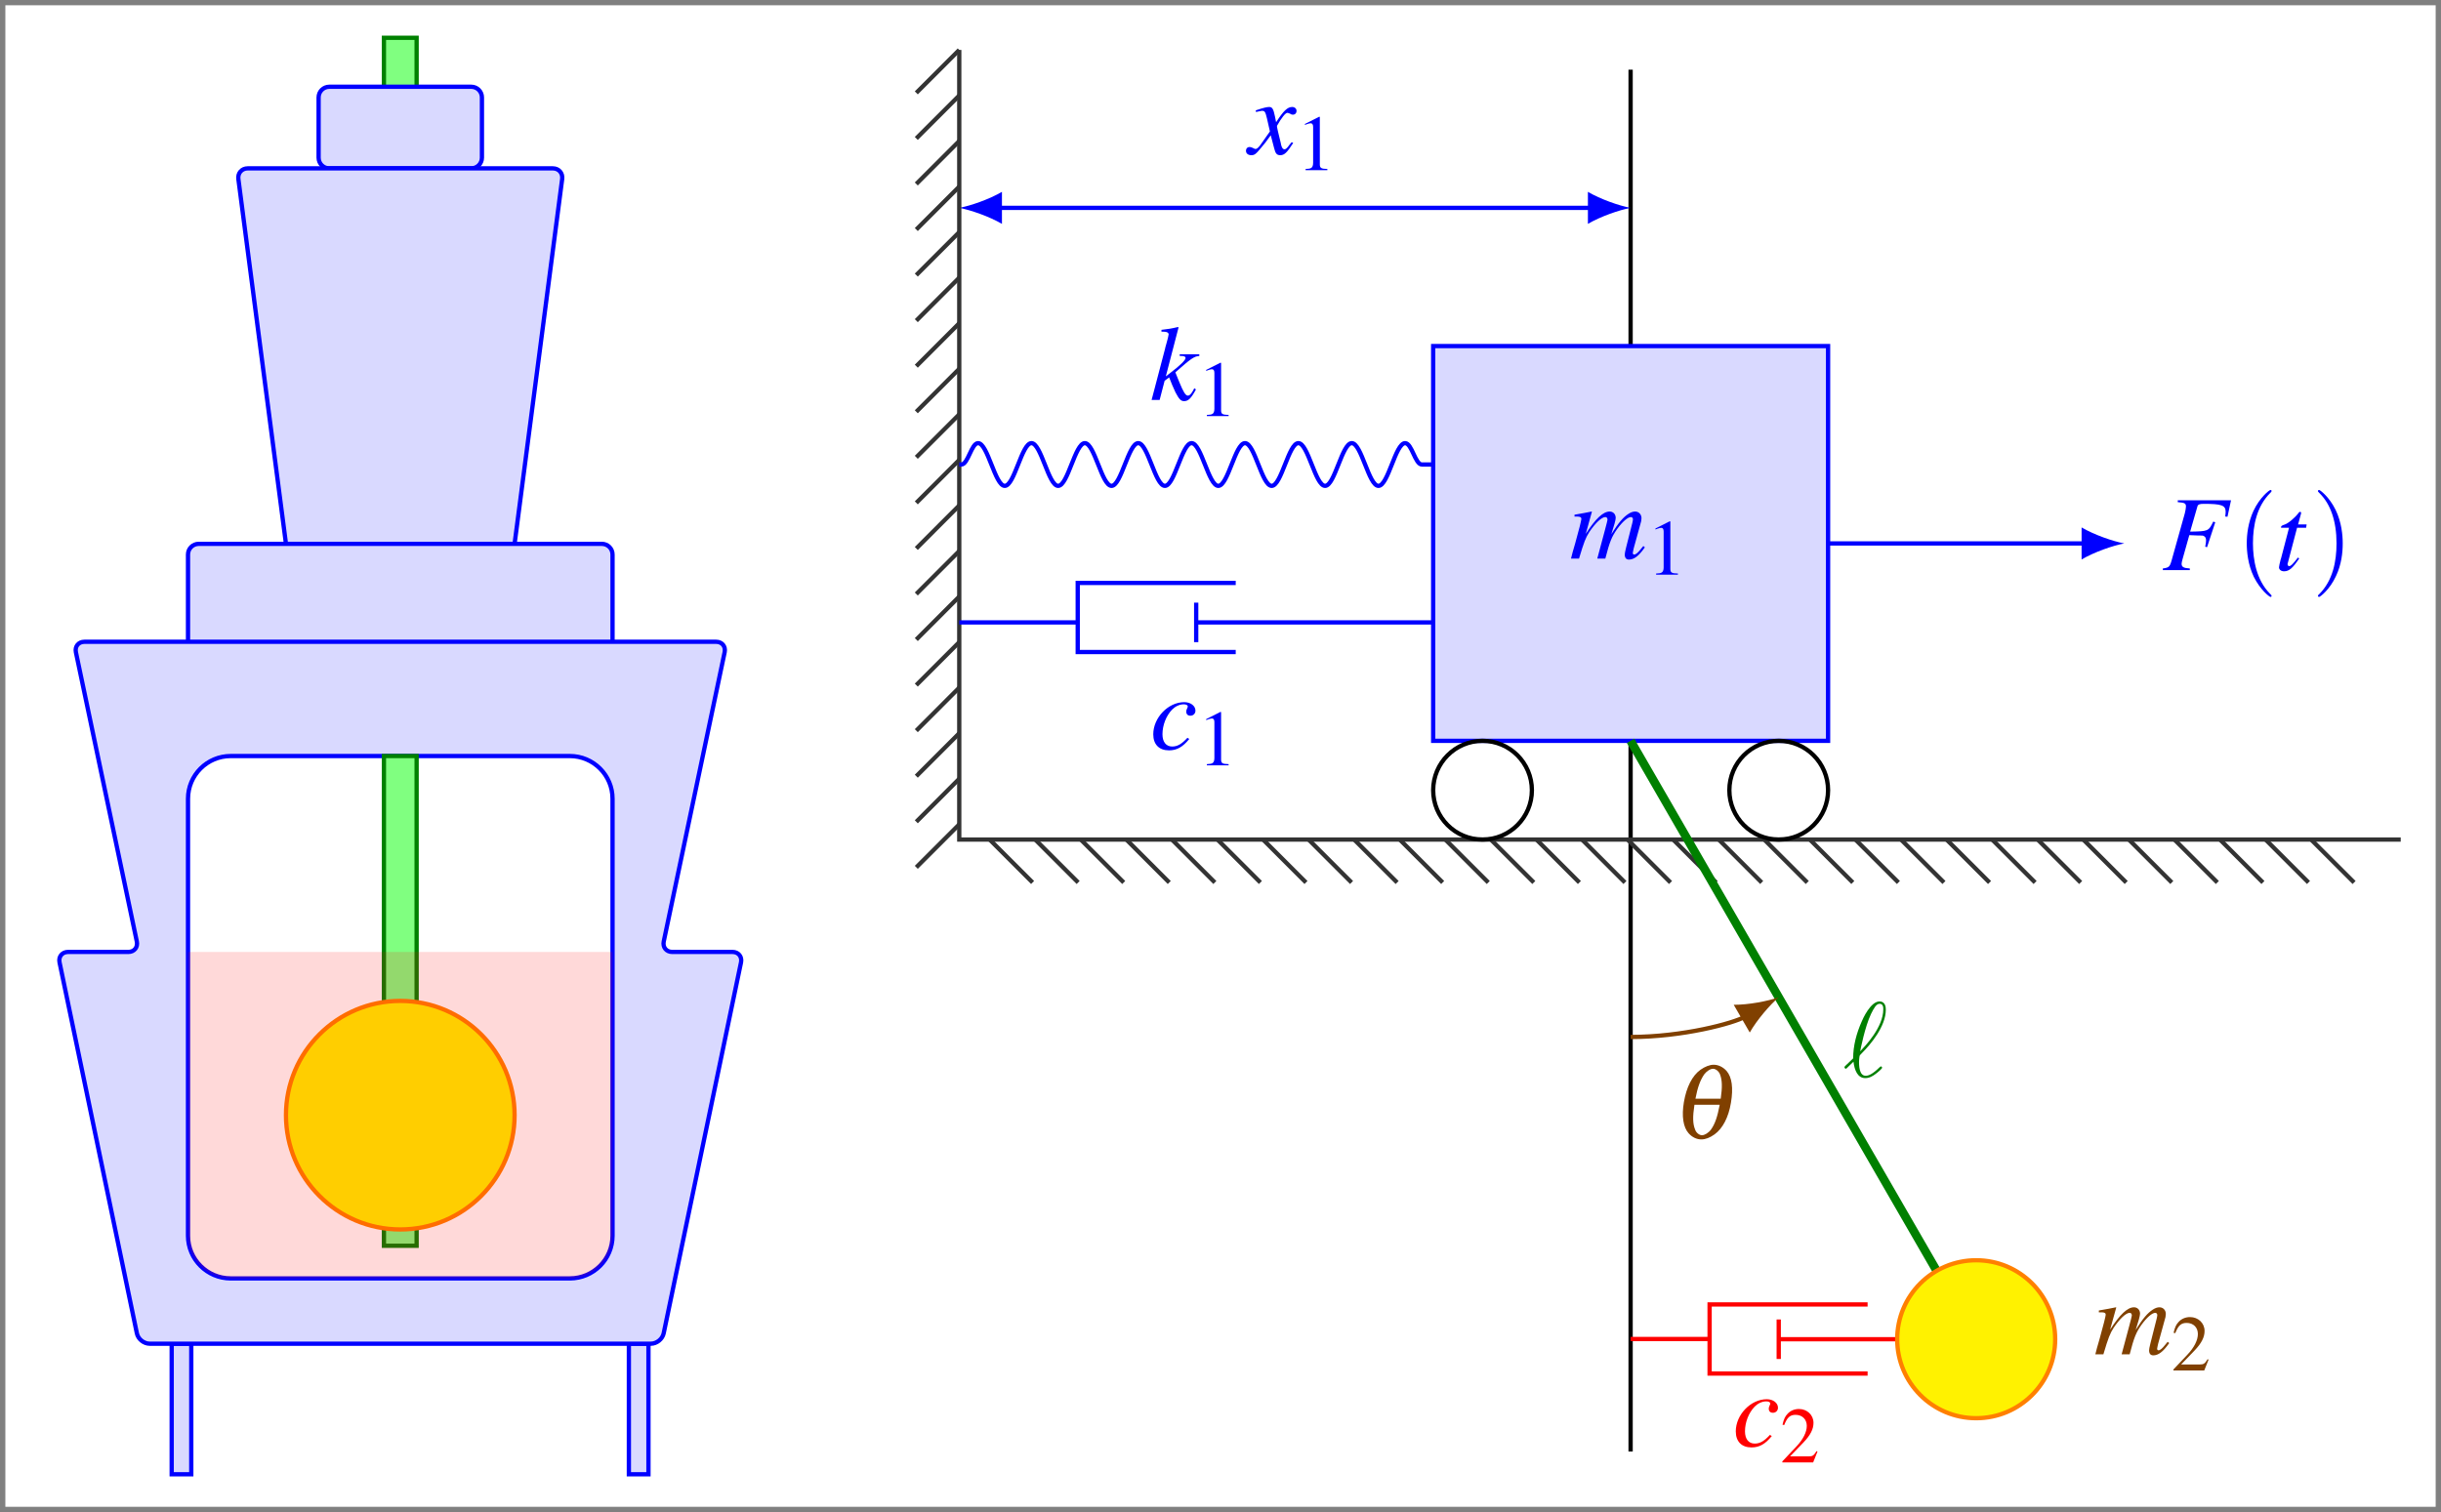 <?xml version="1.0" encoding="UTF-8"?>
<svg xmlns="http://www.w3.org/2000/svg" xmlns:xlink="http://www.w3.org/1999/xlink" width="227.77pt" height="141.14pt" viewBox="0 0 227.77 141.14" version="1.1">
<rect x="0" y="0" width="227.77" height="141.14" fill="#808080" stroke="none"/>
<defs>
<g>
<symbol overflow="visible" id="glyph0-0">
<path style="stroke:none;" d=""/>
</symbol>
<symbol overflow="visible" id="glyph0-1">
<path style="stroke:none;" d="M 6.875 -1.172 C 6.766 -1.047 6.688 -0.953 6.656 -0.906 C 6.375 -0.547 6.172 -0.375 6.016 -0.375 C 5.938 -0.375 5.891 -0.438 5.891 -0.531 C 5.891 -0.594 5.938 -0.75 5.984 -0.984 L 6.672 -3.484 C 6.672 -3.531 6.703 -3.703 6.703 -3.766 C 6.703 -4.125 6.453 -4.391 6.109 -4.391 C 5.922 -4.391 5.719 -4.328 5.484 -4.172 C 5 -3.859 4.578 -3.375 3.891 -2.281 C 4.141 -3.047 4.297 -3.609 4.297 -3.797 C 4.297 -4.141 4.062 -4.391 3.734 -4.391 C 3.125 -4.391 2.422 -3.734 1.5 -2.297 L 2.078 -4.375 L 2.047 -4.391 C 1.5 -4.281 1.281 -4.234 0.453 -4.094 L 0.453 -3.922 L 0.703 -3.922 C 0.969 -3.922 1.094 -3.859 1.094 -3.703 C 1.094 -3.594 0.875 -2.688 0.516 -1.422 C 0.281 -0.609 0.25 -0.516 0.125 0 L 0.875 0 C 1.344 -1.578 1.5 -1.953 1.828 -2.469 C 2.391 -3.312 2.984 -3.875 3.328 -3.875 C 3.453 -3.875 3.531 -3.781 3.531 -3.625 C 3.531 -3.531 3.203 -2.328 2.578 0 L 3.328 0 C 3.734 -1.562 3.922 -2.047 4.438 -2.766 C 4.922 -3.438 5.422 -3.875 5.719 -3.875 C 5.828 -3.875 5.906 -3.781 5.906 -3.672 C 5.906 -3.625 5.891 -3.5 5.844 -3.312 L 5.266 -1.031 C 5.172 -0.656 5.141 -0.469 5.141 -0.375 C 5.141 -0.062 5.281 0.094 5.531 0.094 C 6 0.094 6.438 -0.234 6.969 -0.984 L 7.016 -1.047 Z M 6.875 -1.172 "/>
</symbol>
<symbol overflow="visible" id="glyph0-2">
<path style="stroke:none;" d="M 6.438 -6.516 L 1.469 -6.516 L 1.469 -6.344 C 2.109 -6.297 2.234 -6.234 2.234 -5.938 C 2.234 -5.797 2.188 -5.547 2.125 -5.297 L 0.891 -0.891 C 0.719 -0.297 0.641 -0.234 0.078 -0.156 L 0.078 0 L 2.594 0 L 2.594 -0.156 C 2.016 -0.188 1.828 -0.297 1.828 -0.594 C 1.828 -0.672 1.859 -0.828 1.922 -1.047 L 2.547 -3.266 C 2.906 -3.25 3.125 -3.234 3.344 -3.234 C 3.734 -3.234 3.812 -3.234 3.891 -3.188 C 4.047 -3.109 4.109 -2.984 4.109 -2.781 C 4.109 -2.625 4.094 -2.5 4.031 -2.188 L 4.203 -2.141 L 4.969 -4.469 L 4.781 -4.531 C 4.344 -3.625 4.312 -3.625 2.625 -3.594 L 3.297 -5.922 C 3.344 -6.125 3.484 -6.188 3.891 -6.188 C 5.578 -6.188 5.938 -6.047 5.938 -5.438 C 5.938 -5.375 5.938 -5.328 5.922 -5.188 C 5.906 -5.141 5.906 -5.125 5.906 -5 L 6.109 -4.984 Z M 6.438 -6.516 "/>
</symbol>
<symbol overflow="visible" id="glyph0-3">
<path style="stroke:none;" d="M 2.953 -4.266 L 2.156 -4.266 L 2.438 -5.297 C 2.438 -5.312 2.438 -5.328 2.438 -5.344 C 2.438 -5.406 2.406 -5.438 2.359 -5.438 C 2.297 -5.438 2.266 -5.438 2.219 -5.359 C 1.828 -4.844 1.203 -4.344 0.891 -4.25 C 0.641 -4.172 0.562 -4.109 0.562 -4 C 0.562 -4 0.562 -3.984 0.578 -3.953 L 1.312 -3.953 L 0.594 -1.203 C 0.578 -1.109 0.562 -1.094 0.531 -1 C 0.453 -0.703 0.375 -0.344 0.375 -0.266 C 0.375 -0.047 0.578 0.109 0.844 0.109 C 1.312 0.109 1.641 -0.172 2.266 -1.094 L 2.141 -1.172 C 1.641 -0.531 1.484 -0.375 1.328 -0.375 C 1.234 -0.375 1.172 -0.453 1.172 -0.578 C 1.172 -0.594 1.172 -0.594 1.188 -0.625 L 2.062 -3.953 L 2.906 -3.953 Z M 2.953 -4.266 "/>
</symbol>
<symbol overflow="visible" id="glyph0-4">
<path style="stroke:none;" d="M 4 -1.109 C 3.922 -1.016 3.875 -0.953 3.781 -0.844 C 3.562 -0.531 3.438 -0.438 3.328 -0.438 C 3.188 -0.438 3.094 -0.562 3.016 -0.844 C 3 -0.922 2.984 -0.984 2.984 -1.016 C 2.734 -2.031 2.625 -2.484 2.625 -2.625 C 3.062 -3.406 3.422 -3.844 3.594 -3.844 C 3.656 -3.844 3.734 -3.812 3.844 -3.766 C 3.953 -3.688 4.031 -3.672 4.109 -3.672 C 4.312 -3.672 4.453 -3.812 4.453 -4.031 C 4.453 -4.234 4.281 -4.391 4.047 -4.391 C 3.609 -4.391 3.234 -4.031 2.547 -2.969 L 2.438 -3.516 C 2.297 -4.203 2.188 -4.391 1.906 -4.391 C 1.688 -4.391 1.359 -4.312 0.75 -4.109 L 0.641 -4.062 L 0.672 -3.922 C 1.062 -4 1.141 -4.031 1.234 -4.031 C 1.484 -4.031 1.547 -3.938 1.688 -3.344 L 1.969 -2.109 L 1.156 -0.953 C 0.953 -0.641 0.75 -0.469 0.641 -0.469 C 0.594 -0.469 0.484 -0.5 0.391 -0.562 C 0.266 -0.625 0.156 -0.656 0.062 -0.656 C -0.125 -0.656 -0.266 -0.516 -0.266 -0.312 C -0.266 -0.047 -0.062 0.109 0.234 0.109 C 0.531 0.109 0.656 0.016 1.156 -0.594 C 1.422 -0.906 1.641 -1.172 2.047 -1.75 L 2.359 -0.562 C 2.484 -0.047 2.609 0.109 2.938 0.109 C 3.312 0.109 3.562 -0.125 4.141 -1.031 Z M 4 -1.109 "/>
</symbol>
<symbol overflow="visible" id="glyph0-5">
<path style="stroke:none;" d="M 3.484 -1.062 C 2.938 -0.469 2.547 -0.25 2.062 -0.25 C 1.5 -0.25 1.156 -0.672 1.156 -1.391 C 1.156 -2.234 1.5 -3.125 2.062 -3.703 C 2.359 -4 2.75 -4.188 3.141 -4.188 C 3.375 -4.188 3.516 -4.109 3.516 -3.984 C 3.516 -3.938 3.5 -3.891 3.453 -3.797 C 3.391 -3.672 3.375 -3.594 3.375 -3.516 C 3.375 -3.266 3.516 -3.125 3.766 -3.125 C 4.031 -3.125 4.234 -3.328 4.234 -3.594 C 4.234 -4.047 3.781 -4.391 3.188 -4.391 C 1.688 -4.391 0.297 -2.938 0.297 -1.391 C 0.297 -0.438 0.844 0.109 1.766 0.109 C 2.5 0.109 3.047 -0.203 3.656 -0.953 Z M 3.484 -1.062 "/>
</symbol>
<symbol overflow="visible" id="glyph0-6">
<path style="stroke:none;" d="M 4.125 -1.094 L 3.984 -0.828 C 3.797 -0.516 3.672 -0.406 3.531 -0.406 C 3.312 -0.406 3.109 -0.734 2.719 -1.688 C 2.672 -1.828 2.516 -2.188 2.359 -2.578 C 3.812 -3.875 4.125 -4.078 4.594 -4.109 L 4.594 -4.266 L 2.766 -4.266 L 2.766 -4.109 L 2.938 -4.109 C 3.188 -4.109 3.312 -4.031 3.312 -3.922 C 3.312 -3.734 2.828 -3.234 1.891 -2.531 C 1.75 -2.422 1.641 -2.328 1.469 -2.203 L 2.656 -6.766 L 2.609 -6.812 C 2.031 -6.672 1.641 -6.609 1.062 -6.547 L 1.062 -6.375 C 1.531 -6.391 1.719 -6.312 1.734 -6.125 C 1.719 -5.969 1.641 -5.688 1.516 -5.234 C 1.469 -5.094 1.453 -4.984 1.422 -4.906 L 1.406 -4.812 L 0.141 0 L 0.891 0 L 1.359 -1.797 L 1.781 -2.109 C 1.938 -1.672 2.203 -1.062 2.375 -0.703 C 2.703 -0.078 2.875 0.109 3.172 0.109 C 3.562 0.109 3.828 -0.141 4.281 -0.984 Z M 4.125 -1.094 "/>
</symbol>
<symbol overflow="visible" id="glyph1-0">
<path style="stroke:none;" d=""/>
</symbol>
<symbol overflow="visible" id="glyph1-1">
<path style="stroke:none;" d="M 2.141 -4.984 L 0.812 -4.312 L 0.812 -4.219 C 0.906 -4.25 0.984 -4.281 1.016 -4.297 C 1.156 -4.344 1.281 -4.375 1.344 -4.375 C 1.5 -4.375 1.578 -4.266 1.578 -4.031 L 1.578 -0.688 C 1.578 -0.438 1.516 -0.266 1.391 -0.203 C 1.281 -0.141 1.188 -0.125 0.875 -0.109 L 0.875 0 L 2.906 0 L 2.906 -0.109 C 2.328 -0.125 2.203 -0.188 2.203 -0.547 L 2.203 -4.969 Z M 2.141 -4.984 "/>
</symbol>
<symbol overflow="visible" id="glyph1-2">
<path style="stroke:none;" d="M 3.5 -1.016 L 3.406 -1.047 C 3.141 -0.625 3.031 -0.562 2.703 -0.562 L 0.938 -0.562 L 2.188 -1.859 C 2.844 -2.547 3.125 -3.109 3.125 -3.688 C 3.125 -4.422 2.531 -4.984 1.766 -4.984 C 1.359 -4.984 0.969 -4.828 0.703 -4.531 C 0.469 -4.281 0.359 -4.047 0.234 -3.516 L 0.391 -3.484 C 0.672 -4.203 0.938 -4.438 1.453 -4.438 C 2.078 -4.438 2.5 -4.016 2.5 -3.406 C 2.5 -2.828 2.156 -2.141 1.531 -1.484 L 0.219 -0.094 L 0.219 0 L 3.094 0 Z M 3.5 -1.016 "/>
</symbol>
<symbol overflow="visible" id="glyph2-0">
<path style="stroke:none;" d=""/>
</symbol>
<symbol overflow="visible" id="glyph2-1">
<path style="stroke:none;" d="M 3.297 2.391 C 3.297 2.359 3.297 2.344 3.125 2.172 C 1.891 0.922 1.562 -0.969 1.562 -2.5 C 1.562 -4.234 1.938 -5.969 3.172 -7.203 C 3.297 -7.328 3.297 -7.344 3.297 -7.375 C 3.297 -7.453 3.266 -7.484 3.203 -7.484 C 3.094 -7.484 2.203 -6.797 1.609 -5.531 C 1.109 -4.438 0.984 -3.328 0.984 -2.5 C 0.984 -1.719 1.094 -0.516 1.641 0.625 C 2.25 1.844 3.094 2.5 3.203 2.5 C 3.266 2.5 3.297 2.469 3.297 2.391 Z M 3.297 2.391 "/>
</symbol>
<symbol overflow="visible" id="glyph2-2">
<path style="stroke:none;" d="M 2.875 -2.5 C 2.875 -3.266 2.766 -4.469 2.219 -5.609 C 1.625 -6.828 0.766 -7.484 0.672 -7.484 C 0.609 -7.484 0.562 -7.438 0.562 -7.375 C 0.562 -7.344 0.562 -7.328 0.75 -7.141 C 1.734 -6.156 2.297 -4.578 2.297 -2.5 C 2.297 -0.781 1.938 0.969 0.703 2.219 C 0.562 2.344 0.562 2.359 0.562 2.391 C 0.562 2.453 0.609 2.5 0.672 2.5 C 0.766 2.5 1.672 1.812 2.25 0.547 C 2.766 -0.547 2.875 -1.656 2.875 -2.5 Z M 2.875 -2.5 "/>
</symbol>
<symbol overflow="visible" id="glyph3-0">
<path style="stroke:none;" d=""/>
</symbol>
<symbol overflow="visible" id="glyph3-1">
<path style="stroke:none;" d="M 0.156 -0.984 C 0.141 -0.953 0.109 -0.922 0.109 -0.891 C 0.109 -0.844 0.172 -0.75 0.234 -0.75 C 0.281 -0.75 0.312 -0.781 0.594 -1.062 C 0.672 -1.141 0.875 -1.328 0.953 -1.406 C 1.047 -0.625 1.328 0.125 2.062 0.125 C 2.469 0.125 2.812 -0.109 3.016 -0.266 C 3.156 -0.359 3.625 -0.75 3.625 -0.844 C 3.625 -0.875 3.594 -0.969 3.516 -0.969 C 3.484 -0.969 3.469 -0.953 3.375 -0.875 C 2.734 -0.25 2.375 -0.094 2.078 -0.094 C 1.641 -0.094 1.469 -0.625 1.469 -1.391 C 1.469 -1.453 1.5 -1.906 1.531 -1.969 C 1.547 -2 1.547 -2.016 1.75 -2.219 C 2.547 -3.016 3.969 -4.703 3.969 -6.25 C 3.969 -6.422 3.969 -7.031 3.375 -7.031 C 2.547 -7.031 1.812 -5.391 1.719 -5.156 C 1.234 -4.062 0.922 -2.906 0.922 -1.719 Z M 1.578 -2.375 C 1.594 -2.5 2.031 -4.703 2.594 -5.875 C 2.859 -6.406 3.078 -6.812 3.391 -6.812 C 3.734 -6.812 3.734 -6.453 3.734 -6.297 C 3.734 -4.625 2.047 -2.875 1.578 -2.375 Z M 1.578 -2.375 "/>
</symbol>
<symbol overflow="visible" id="glyph4-0">
<path style="stroke:none;" d=""/>
</symbol>
<symbol overflow="visible" id="glyph4-1">
<path style="stroke:none;" d="M 3.766 -6.844 C 3.391 -6.844 2.953 -6.672 2.531 -6.375 C 1.766 -5.828 1.219 -4.75 0.984 -3.344 C 0.766 -2.047 0.922 -1.016 1.422 -0.453 C 1.75 -0.078 2.188 0.125 2.609 0.125 C 3 0.125 3.406 -0.031 3.844 -0.344 C 4.609 -0.891 5.156 -1.953 5.375 -3.297 C 5.609 -4.672 5.469 -5.688 4.969 -6.266 C 4.641 -6.625 4.219 -6.844 3.766 -6.844 Z M 4.328 -3.109 C 4.109 -1.969 3.891 -1.328 3.516 -0.797 C 3.281 -0.484 2.922 -0.266 2.672 -0.266 C 2.422 -0.266 2.125 -0.5 2.031 -0.797 C 1.812 -1.328 1.797 -1.969 1.969 -3.109 Z M 2.062 -3.672 C 2.266 -4.75 2.516 -5.406 2.875 -5.938 C 3.094 -6.234 3.453 -6.469 3.703 -6.469 C 3.953 -6.469 4.25 -6.234 4.359 -5.938 C 4.562 -5.406 4.578 -4.75 4.422 -3.672 Z M 2.062 -3.672 "/>
</symbol>
</g>
<clipPath id="clip1">
  <path d="M 0.5 0.492 L 227.273 0.492 L 227.273 140.641 L 0.5 140.641 Z M 0.5 0.492 "/>
</clipPath>
<clipPath id="clip2">
  <path d="M 0.5 54 L 75 54 L 75 132 L 0.5 132 Z M 0.5 54 "/>
</clipPath>
<clipPath id="clip3">
  <path d="M 79 0.492 L 226 0.492 L 226 89 L 79 89 Z M 79 0.492 "/>
</clipPath>
</defs>
<g id="surface1">
<g clip-path="url(#clip1)" clip-rule="nonzero">
<path style=" stroke:none;fill-rule:nonzero;fill:rgb(100%,100%,100%);fill-opacity:1;" d="M 0.5 140.641 L 0.5 0.492 L 227.273 0.492 L 227.273 140.641 Z M 0.5 140.641 "/>
</g>
<path style="fill-rule:nonzero;fill:rgb(84.999%,84.999%,100%);fill-opacity:1;stroke-width:0.399;stroke-linecap:butt;stroke-linejoin:miter;stroke:rgb(0%,0%,100%);stroke-opacity:1;stroke-miterlimit:10;" d="M -97.866 -54.851 L -97.866 -67.038 L -96.038 -67.038 L -96.038 -54.851 Z M -55.206 -54.851 L -55.206 -67.038 L -53.378 -67.038 L -53.378 -54.851 Z M -55.206 -54.851 " transform="matrix(1,0,0,-1,113.886,70.567)"/>
<path style="fill-rule:nonzero;fill:rgb(50%,100%,50%);fill-opacity:1;stroke-width:0.399;stroke-linecap:butt;stroke-linejoin:miter;stroke:rgb(0%,50%,0%);stroke-opacity:1;stroke-miterlimit:10;" d="M -78.062 60.946 L -78.062 67.04 L -75.011 67.04 L -75.011 60.946 Z M -78.062 60.946 " transform="matrix(1,0,0,-1,113.886,70.567)"/>
<path style="fill-rule:nonzero;fill:rgb(84.999%,84.999%,100%);fill-opacity:1;stroke-width:0.399;stroke-linecap:butt;stroke-linejoin:miter;stroke:rgb(0%,0%,100%);stroke-opacity:1;stroke-miterlimit:10;" d="M -84.156 55.848 L -84.156 61.473 C -84.156 62.024 -83.71 62.469 -83.159 62.469 L -69.913 62.469 C -69.363 62.469 -68.917 62.024 -68.917 61.473 L -68.917 55.848 C -68.917 55.297 -69.363 54.852 -69.913 54.852 L -83.159 54.852 C -83.71 54.852 -84.156 55.297 -84.156 55.848 Z M -84.156 55.848 " transform="matrix(1,0,0,-1,113.886,70.567)"/>
<path style="fill-rule:nonzero;fill:rgb(84.999%,84.999%,100%);fill-opacity:1;stroke-width:0.399;stroke-linecap:butt;stroke-linejoin:miter;stroke:rgb(0%,0%,100%);stroke-opacity:1;stroke-miterlimit:10;" d="M -87.202 19.805 L -91.644 53.864 C -91.714 54.407 -91.327 54.852 -90.777 54.852 L -62.296 54.852 C -61.745 54.852 -61.359 54.407 -61.429 53.864 L -65.87 19.805 " transform="matrix(1,0,0,-1,113.886,70.567)"/>
<path style="fill-rule:nonzero;fill:rgb(84.999%,84.999%,100%);fill-opacity:1;stroke-width:0.399;stroke-linecap:butt;stroke-linejoin:miter;stroke:rgb(0%,0%,100%);stroke-opacity:1;stroke-miterlimit:10;" d="M -96.343 10.665 L -96.343 18.809 C -96.343 19.36 -95.898 19.805 -95.347 19.805 L -57.726 19.805 C -57.175 19.805 -56.73 19.36 -56.73 18.809 L -56.73 10.665 " transform="matrix(1,0,0,-1,113.886,70.567)"/>
<path style=" stroke:none;fill-rule:nonzero;fill:rgb(84.999%,84.999%,100%);fill-opacity:1;" d="M 13.969 125.418 L 60.73 125.418 C 61.281 125.418 61.82 124.98 61.93 124.441 L 69.145 89.824 C 69.254 89.289 68.898 88.852 68.352 88.852 L 62.723 88.852 C 62.176 88.852 61.82 88.414 61.934 87.875 L 67.617 60.875 C 67.73 60.336 67.375 59.902 66.824 59.902 L 7.875 59.902 C 7.324 59.902 6.969 60.336 7.082 60.875 L 12.766 87.875 C 12.879 88.414 12.527 88.852 11.977 88.852 L 6.348 88.852 C 5.801 88.852 5.445 89.289 5.555 89.824 L 12.77 124.441 C 12.879 124.98 13.418 125.418 13.969 125.418 Z M 13.969 125.418 "/>
<g clip-path="url(#clip2)" clip-rule="nonzero">
<path style="fill:none;stroke-width:0.399;stroke-linecap:butt;stroke-linejoin:miter;stroke:rgb(0%,0%,100%);stroke-opacity:1;stroke-miterlimit:10;" d="M -99.917 -54.851 L -53.156 -54.851 C -52.605 -54.851 -52.066 -54.413 -51.956 -53.874 L -44.741 -19.257 C -44.632 -18.722 -44.988 -18.285 -45.534 -18.285 L -51.163 -18.285 C -51.71 -18.285 -52.066 -17.847 -51.952 -17.308 L -46.269 9.692 C -46.156 10.231 -46.511 10.665 -47.062 10.665 L -106.011 10.665 C -106.562 10.665 -106.917 10.231 -106.804 9.692 L -101.12 -17.308 C -101.007 -17.847 -101.359 -18.285 -101.909 -18.285 L -107.538 -18.285 C -108.085 -18.285 -108.441 -18.722 -108.331 -19.257 L -101.116 -53.874 C -101.007 -54.413 -100.468 -54.851 -99.917 -54.851 Z M -99.917 -54.851 " transform="matrix(1,0,0,-1,113.886,70.567)"/>
</g>
<path style="fill-rule:nonzero;fill:rgb(100%,100%,100%);fill-opacity:1;stroke-width:0.399;stroke-linecap:butt;stroke-linejoin:miter;stroke:rgb(0%,0%,100%);stroke-opacity:1;stroke-miterlimit:10;" d="M -96.343 -44.773 L -96.343 -3.984 C -96.343 -1.785 -94.558 0.001 -92.359 0.001 L -60.714 0.001 C -58.515 0.001 -56.73 -1.785 -56.73 -3.984 L -56.73 -44.773 C -56.73 -46.972 -58.515 -48.757 -60.714 -48.757 L -92.359 -48.757 C -94.558 -48.757 -96.343 -46.972 -96.343 -44.773 Z M -96.343 -44.773 " transform="matrix(1,0,0,-1,113.886,70.567)"/>
<path style="fill-rule:nonzero;fill:rgb(50%,100%,50%);fill-opacity:1;stroke-width:0.399;stroke-linecap:butt;stroke-linejoin:miter;stroke:rgb(0%,50%,0%);stroke-opacity:1;stroke-miterlimit:10;" d="M -78.062 0.001 L -78.062 -45.71 L -75.011 -45.71 L -75.011 0.001 Z M -78.062 0.001 " transform="matrix(1,0,0,-1,113.886,70.567)"/>
<path style="fill-rule:nonzero;fill:rgb(100%,94.899%,0%);fill-opacity:1;stroke-width:0.399;stroke-linecap:butt;stroke-linejoin:miter;stroke:rgb(100%,50%,0%);stroke-opacity:1;stroke-miterlimit:10;" d="M -65.87 -33.519 C -65.87 -27.628 -70.644 -22.855 -76.534 -22.855 C -82.425 -22.855 -87.202 -27.628 -87.202 -33.519 C -87.202 -39.41 -82.425 -44.187 -76.534 -44.187 C -70.644 -44.187 -65.87 -39.41 -65.87 -33.519 Z M -65.87 -33.519 " transform="matrix(1,0,0,-1,113.886,70.567)"/>
<path style=" stroke:none;fill-rule:nonzero;fill:rgb(100%,0%,0%);fill-opacity:0.15;" d="M 17.543 88.852 L 17.543 115.34 C 17.543 117.539 19.328 119.324 21.527 119.324 L 53.172 119.324 C 55.371 119.324 57.156 117.539 57.156 115.34 L 57.156 88.852 "/>
<path style="fill:none;stroke-width:0.399;stroke-linecap:butt;stroke-linejoin:miter;stroke:rgb(0%,0%,0%);stroke-opacity:1;stroke-miterlimit:10;" d="M 38.266 -64.913 L 38.266 64.063 " transform="matrix(1,0,0,-1,113.886,70.567)"/>
<path style="fill-rule:nonzero;fill:rgb(84.999%,84.999%,100%);fill-opacity:1;stroke-width:0.399;stroke-linecap:butt;stroke-linejoin:miter;stroke:rgb(0%,0%,100%);stroke-opacity:1;stroke-miterlimit:10;" d="M 19.844 1.419 L 19.844 38.266 L 56.692 38.266 L 56.692 1.419 Z M 19.844 1.419 " transform="matrix(1,0,0,-1,113.886,70.567)"/>
<g style="fill:rgb(0%,0%,100%);fill-opacity:1;">
  <use xlink:href="#glyph0-1" x="146.465" y="52.136"/>
</g>
<g style="fill:rgb(0%,0%,100%);fill-opacity:1;">
  <use xlink:href="#glyph1-1" x="153.658" y="53.641"/>
</g>
<path style="fill:none;stroke-width:0.399;stroke-linecap:butt;stroke-linejoin:miter;stroke:rgb(0%,0%,100%);stroke-opacity:1;stroke-miterlimit:10;" d="M 56.692 19.844 L 80.747 19.844 " transform="matrix(1,0,0,-1,113.886,70.567)"/>
<path style=" stroke:none;fill-rule:nonzero;fill:rgb(0%,0%,100%);fill-opacity:1;" d="M 198.219 50.723 C 197.156 50.523 195.43 49.926 194.234 49.23 L 194.234 52.219 C 195.43 51.52 197.156 50.922 198.219 50.723 "/>
<g style="fill:rgb(0%,0%,100%);fill-opacity:1;">
  <use xlink:href="#glyph0-2" x="201.738" y="53.215"/>
</g>
<g style="fill:rgb(0%,0%,100%);fill-opacity:1;">
  <use xlink:href="#glyph2-1" x="208.662" y="53.215"/>
</g>
<g style="fill:rgb(0%,0%,100%);fill-opacity:1;">
  <use xlink:href="#glyph0-3" x="212.278" y="53.215"/>
</g>
<g style="fill:rgb(0%,0%,100%);fill-opacity:1;">
  <use xlink:href="#glyph2-2" x="215.725" y="53.215"/>
</g>
<path style="fill:none;stroke-width:0.399;stroke-linecap:butt;stroke-linejoin:miter;stroke:rgb(0%,0%,100%);stroke-opacity:1;stroke-miterlimit:10;" d="M -20.792 51.165 L 34.68 51.165 " transform="matrix(1,0,0,-1,113.886,70.567)"/>
<path style=" stroke:none;fill-rule:nonzero;fill:rgb(0%,0%,100%);fill-opacity:1;" d="M 89.508 19.402 C 90.57 19.602 92.297 20.199 93.492 20.895 L 93.492 17.906 C 92.297 18.605 90.57 19.203 89.508 19.402 "/>
<path style=" stroke:none;fill-rule:nonzero;fill:rgb(0%,0%,100%);fill-opacity:1;" d="M 152.152 19.402 C 151.09 19.203 149.363 18.605 148.168 17.906 L 148.168 20.895 C 149.363 20.199 151.09 19.602 152.152 19.402 "/>
<g style="fill:rgb(0%,0%,100%);fill-opacity:1;">
  <use xlink:href="#glyph0-4" x="116.527" y="14.376"/>
</g>
<g style="fill:rgb(0%,0%,100%);fill-opacity:1;">
  <use xlink:href="#glyph1-1" x="120.95" y="15.881"/>
</g>
<path style="fill:none;stroke-width:0.399;stroke-linecap:butt;stroke-linejoin:miter;stroke:rgb(20%,20%,20%);stroke-opacity:1;stroke-miterlimit:10;" d="M -24.378 65.907 L -24.378 -7.796 L 110.126 -7.796 " transform="matrix(1,0,0,-1,113.886,70.567)"/>
<g clip-path="url(#clip3)" clip-rule="nonzero">
<path style="fill:none;stroke-width:0.399;stroke-linecap:butt;stroke-linejoin:miter;stroke:rgb(20%,20%,20%);stroke-opacity:1;stroke-miterlimit:10;" d="M -24.378 65.907 L -28.386 61.899 M -24.378 61.653 L -28.386 57.645 M -24.378 57.403 L -28.386 53.395 M -24.378 53.149 L -28.386 49.141 M -24.378 48.899 L -28.386 44.891 M -24.378 44.645 L -28.386 40.637 M -24.378 40.395 L -28.386 36.387 M -24.378 36.141 L -28.386 32.133 M -24.378 31.891 L -28.386 27.883 M -24.378 27.637 L -28.386 23.63 M -24.378 23.387 L -28.386 19.376 M -24.378 19.133 L -28.386 15.126 M -24.378 14.883 L -28.386 10.872 M -24.378 10.63 L -28.386 6.622 M -24.378 6.38 L -28.386 2.368 M -24.378 2.126 L -28.386 -1.882 M -24.378 -2.124 L -28.386 -6.136 M -24.378 -6.378 L -28.386 -10.386 M -21.542 -7.796 L -17.534 -11.804 M -17.292 -7.796 L -13.284 -11.804 M -13.038 -7.796 L -9.031 -11.804 M -8.788 -7.796 L -4.781 -11.804 M -4.534 -7.796 L -0.527 -11.804 M -0.284 -7.796 L 3.723 -11.804 M 3.969 -7.796 L 7.977 -11.804 M 8.219 -7.796 L 12.227 -11.804 M 12.473 -7.796 L 16.481 -11.804 M 16.723 -7.796 L 20.731 -11.804 M 20.977 -7.796 L 24.985 -11.804 M 25.227 -7.796 L 29.235 -11.804 M 29.481 -7.796 L 33.489 -11.804 M 33.731 -7.796 L 37.739 -11.804 M 37.985 -7.796 L 41.993 -11.804 M 42.235 -7.796 L 46.247 -11.804 M 46.489 -7.796 L 50.497 -11.804 M 50.739 -7.796 L 54.751 -11.804 M 54.993 -7.796 L 59.001 -11.804 M 59.243 -7.796 L 63.255 -11.804 M 63.497 -7.796 L 67.505 -11.804 M 67.747 -7.796 L 71.759 -11.804 M 72.001 -7.796 L 76.009 -11.804 M 76.251 -7.796 L 80.262 -11.804 M 80.505 -7.796 L 84.512 -11.804 M 84.755 -7.796 L 88.766 -11.804 M 89.009 -7.796 L 93.016 -11.804 M 93.259 -7.796 L 97.27 -11.804 M 97.512 -7.796 L 101.52 -11.804 M 101.762 -7.796 L 105.774 -11.804 " transform="matrix(1,0,0,-1,113.886,70.567)"/>
</g>
<path style="fill:none;stroke-width:0.399;stroke-linecap:butt;stroke-linejoin:miter;stroke:rgb(0%,0%,0%);stroke-opacity:1;stroke-miterlimit:10;" d="M 56.692 -3.191 C 56.692 -0.644 54.63 1.419 52.087 1.419 C 49.544 1.419 47.481 -0.644 47.481 -3.191 C 47.481 -5.734 49.544 -7.796 52.087 -7.796 C 54.63 -7.796 56.692 -5.734 56.692 -3.191 Z M 29.055 -3.191 C 29.055 -0.644 26.993 1.419 24.45 1.419 C 21.903 1.419 19.844 -0.644 19.844 -3.191 C 19.844 -5.734 21.903 -7.796 24.45 -7.796 C 26.993 -7.796 29.055 -5.734 29.055 -3.191 Z M 29.055 -3.191 " transform="matrix(1,0,0,-1,113.886,70.567)"/>
<path style="fill:none;stroke-width:0.399;stroke-linecap:butt;stroke-linejoin:miter;stroke:rgb(0%,0%,100%);stroke-opacity:1;stroke-miterlimit:10;" d="M -24.378 12.473 L -13.323 12.473 M 1.419 9.708 L -13.323 9.708 L -13.323 16.157 L 1.419 16.157 " transform="matrix(1,0,0,-1,113.886,70.567)"/>
<path style="fill:none;stroke-width:0.399;stroke-linecap:butt;stroke-linejoin:miter;stroke:rgb(0%,0%,100%);stroke-opacity:1;stroke-miterlimit:10;" d="M -2.269 10.63 L -2.269 14.317 M -2.269 12.473 L 19.844 12.473 " transform="matrix(1,0,0,-1,113.886,70.567)"/>
<g style="fill:rgb(0%,0%,100%);fill-opacity:1;">
  <use xlink:href="#glyph0-5" x="107.314" y="69.928"/>
</g>
<g style="fill:rgb(0%,0%,100%);fill-opacity:1;">
  <use xlink:href="#glyph1-1" x="111.737" y="71.433"/>
</g>
<path style="fill:none;stroke-width:0.399;stroke-linecap:butt;stroke-linejoin:miter;stroke:rgb(0%,0%,100%);stroke-opacity:1;stroke-miterlimit:10;" d="M -24.378 27.212 L -24.179 27.212 C -23.558 27.212 -23.245 29.204 -22.624 29.204 C -22.171 29.204 -21.784 28.231 -21.378 27.212 C -20.972 26.192 -20.581 25.219 -20.132 25.219 C -19.679 25.219 -19.292 26.192 -18.886 27.212 C -18.48 28.231 -18.093 29.204 -17.64 29.204 C -17.191 29.204 -16.8 28.231 -16.394 27.212 C -15.991 26.192 -15.601 25.219 -15.152 25.219 C -14.698 25.219 -14.312 26.192 -13.906 27.212 C -13.499 28.231 -13.109 29.204 -12.659 29.204 C -12.21 29.204 -11.82 28.231 -11.413 27.212 C -11.007 26.192 -10.62 25.219 -10.167 25.219 C -9.718 25.219 -9.331 26.192 -8.925 27.212 C -8.519 28.231 -8.128 29.204 -7.679 29.204 C -7.226 29.204 -6.839 28.231 -6.433 27.212 C -6.027 26.192 -5.64 25.219 -5.187 25.219 C -4.738 25.219 -4.347 26.192 -3.941 27.212 C -3.534 28.231 -3.148 29.204 -2.699 29.204 C -2.245 29.204 -1.859 28.231 -1.452 27.212 C -1.046 26.192 -0.656 25.219 -0.206 25.219 C 0.243 25.219 0.634 26.192 1.04 27.212 C 1.446 28.231 1.833 29.204 2.286 29.204 C 2.735 29.204 3.126 28.231 3.528 27.212 C 3.934 26.192 4.325 25.219 4.774 25.219 C 5.227 25.219 5.614 26.192 6.02 27.212 C 6.426 28.231 6.813 29.204 7.266 29.204 C 7.716 29.204 8.106 28.231 8.512 27.212 C 8.919 26.192 9.305 25.219 9.759 25.219 C 10.208 25.219 10.594 26.192 11.001 27.212 C 11.407 28.231 11.798 29.204 12.247 29.204 C 12.7 29.204 13.087 28.231 13.493 27.212 C 13.899 26.192 14.286 25.219 14.739 25.219 C 15.188 25.219 15.579 26.192 15.985 27.212 C 16.387 28.231 16.778 29.204 17.227 29.204 C 17.852 29.204 18.161 27.212 18.786 27.212 L 19.844 27.212 " transform="matrix(1,0,0,-1,113.886,70.567)"/>
<g style="fill:rgb(0%,0%,100%);fill-opacity:1;">
  <use xlink:href="#glyph0-6" x="107.314" y="37.333"/>
</g>
<g style="fill:rgb(0%,0%,100%);fill-opacity:1;">
  <use xlink:href="#glyph1-1" x="111.737" y="38.838"/>
</g>
<path style="fill:none;stroke-width:0.797;stroke-linecap:butt;stroke-linejoin:miter;stroke:rgb(0%,50%,0%);stroke-opacity:1;stroke-miterlimit:10;" d="M 38.266 1.419 L 70.512 -54.433 " transform="matrix(1,0,0,-1,113.886,70.567)"/>
<g style="fill:rgb(0%,50%,0%);fill-opacity:1;">
  <use xlink:href="#glyph3-1" x="171.996" y="100.504"/>
</g>
<path style="fill:none;stroke-width:0.399;stroke-linecap:butt;stroke-linejoin:miter;stroke:rgb(100%,0%,0%);stroke-opacity:1;stroke-miterlimit:10;" d="M 70.512 -54.433 L 52.087 -54.433 M 52.087 -56.277 L 52.087 -52.589 " transform="matrix(1,0,0,-1,113.886,70.567)"/>
<g style="fill:rgb(100%,0%,0%);fill-opacity:1;">
  <use xlink:href="#glyph0-5" x="161.669" y="134.99"/>
</g>
<g style="fill:rgb(100%,0%,0%);fill-opacity:1;">
  <use xlink:href="#glyph1-2" x="166.092" y="136.495"/>
</g>
<path style="fill:none;stroke-width:0.399;stroke-linecap:butt;stroke-linejoin:miter;stroke:rgb(100%,0%,0%);stroke-opacity:1;stroke-miterlimit:10;" d="M 38.266 -54.413 L 45.637 -54.413 M 60.38 -57.636 L 45.637 -57.636 L 45.637 -51.187 L 60.38 -51.187 " transform="matrix(1,0,0,-1,113.886,70.567)"/>
<path style="fill-rule:nonzero;fill:rgb(100%,94.899%,0%);fill-opacity:1;stroke-width:0.399;stroke-linecap:butt;stroke-linejoin:miter;stroke:rgb(100%,50%,0%);stroke-opacity:1;stroke-miterlimit:10;" d="M 77.884 -54.433 C 77.884 -50.363 74.583 -47.062 70.512 -47.062 C 66.442 -47.062 63.141 -50.363 63.141 -54.433 C 63.141 -58.503 66.442 -61.804 70.512 -61.804 C 74.583 -61.804 77.884 -58.503 77.884 -54.433 Z M 77.884 -54.433 " transform="matrix(1,0,0,-1,113.886,70.567)"/>
<g style="fill:rgb(50%,25%,0%);fill-opacity:1;">
  <use xlink:href="#glyph0-1" x="195.391" y="126.411"/>
</g>
<g style="fill:rgb(50%,25%,0%);fill-opacity:1;">
  <use xlink:href="#glyph1-2" x="202.584" y="127.916"/>
</g>
<path style="fill:none;stroke-width:0.399;stroke-linecap:butt;stroke-linejoin:miter;stroke:rgb(50%,25%,0%);stroke-opacity:1;stroke-miterlimit:10;" d="M 38.266 -26.222 C 43.118 -26.222 47.887 -24.945 48.981 -24.312 " transform="matrix(1,0,0,-1,113.886,70.567)"/>
<path style=" stroke:none;fill-rule:nonzero;fill:rgb(50%,25%,0%);fill-opacity:1;" d="M 165.973 93.086 C 164.953 93.445 163.16 93.789 161.773 93.785 L 163.27 96.371 C 163.957 95.172 165.152 93.789 165.973 93.086 "/>
<g style="fill:rgb(50%,25%,0%);fill-opacity:1;">
  <use xlink:href="#glyph4-1" x="156.139" y="106.225"/>
</g>
</g>
</svg>
